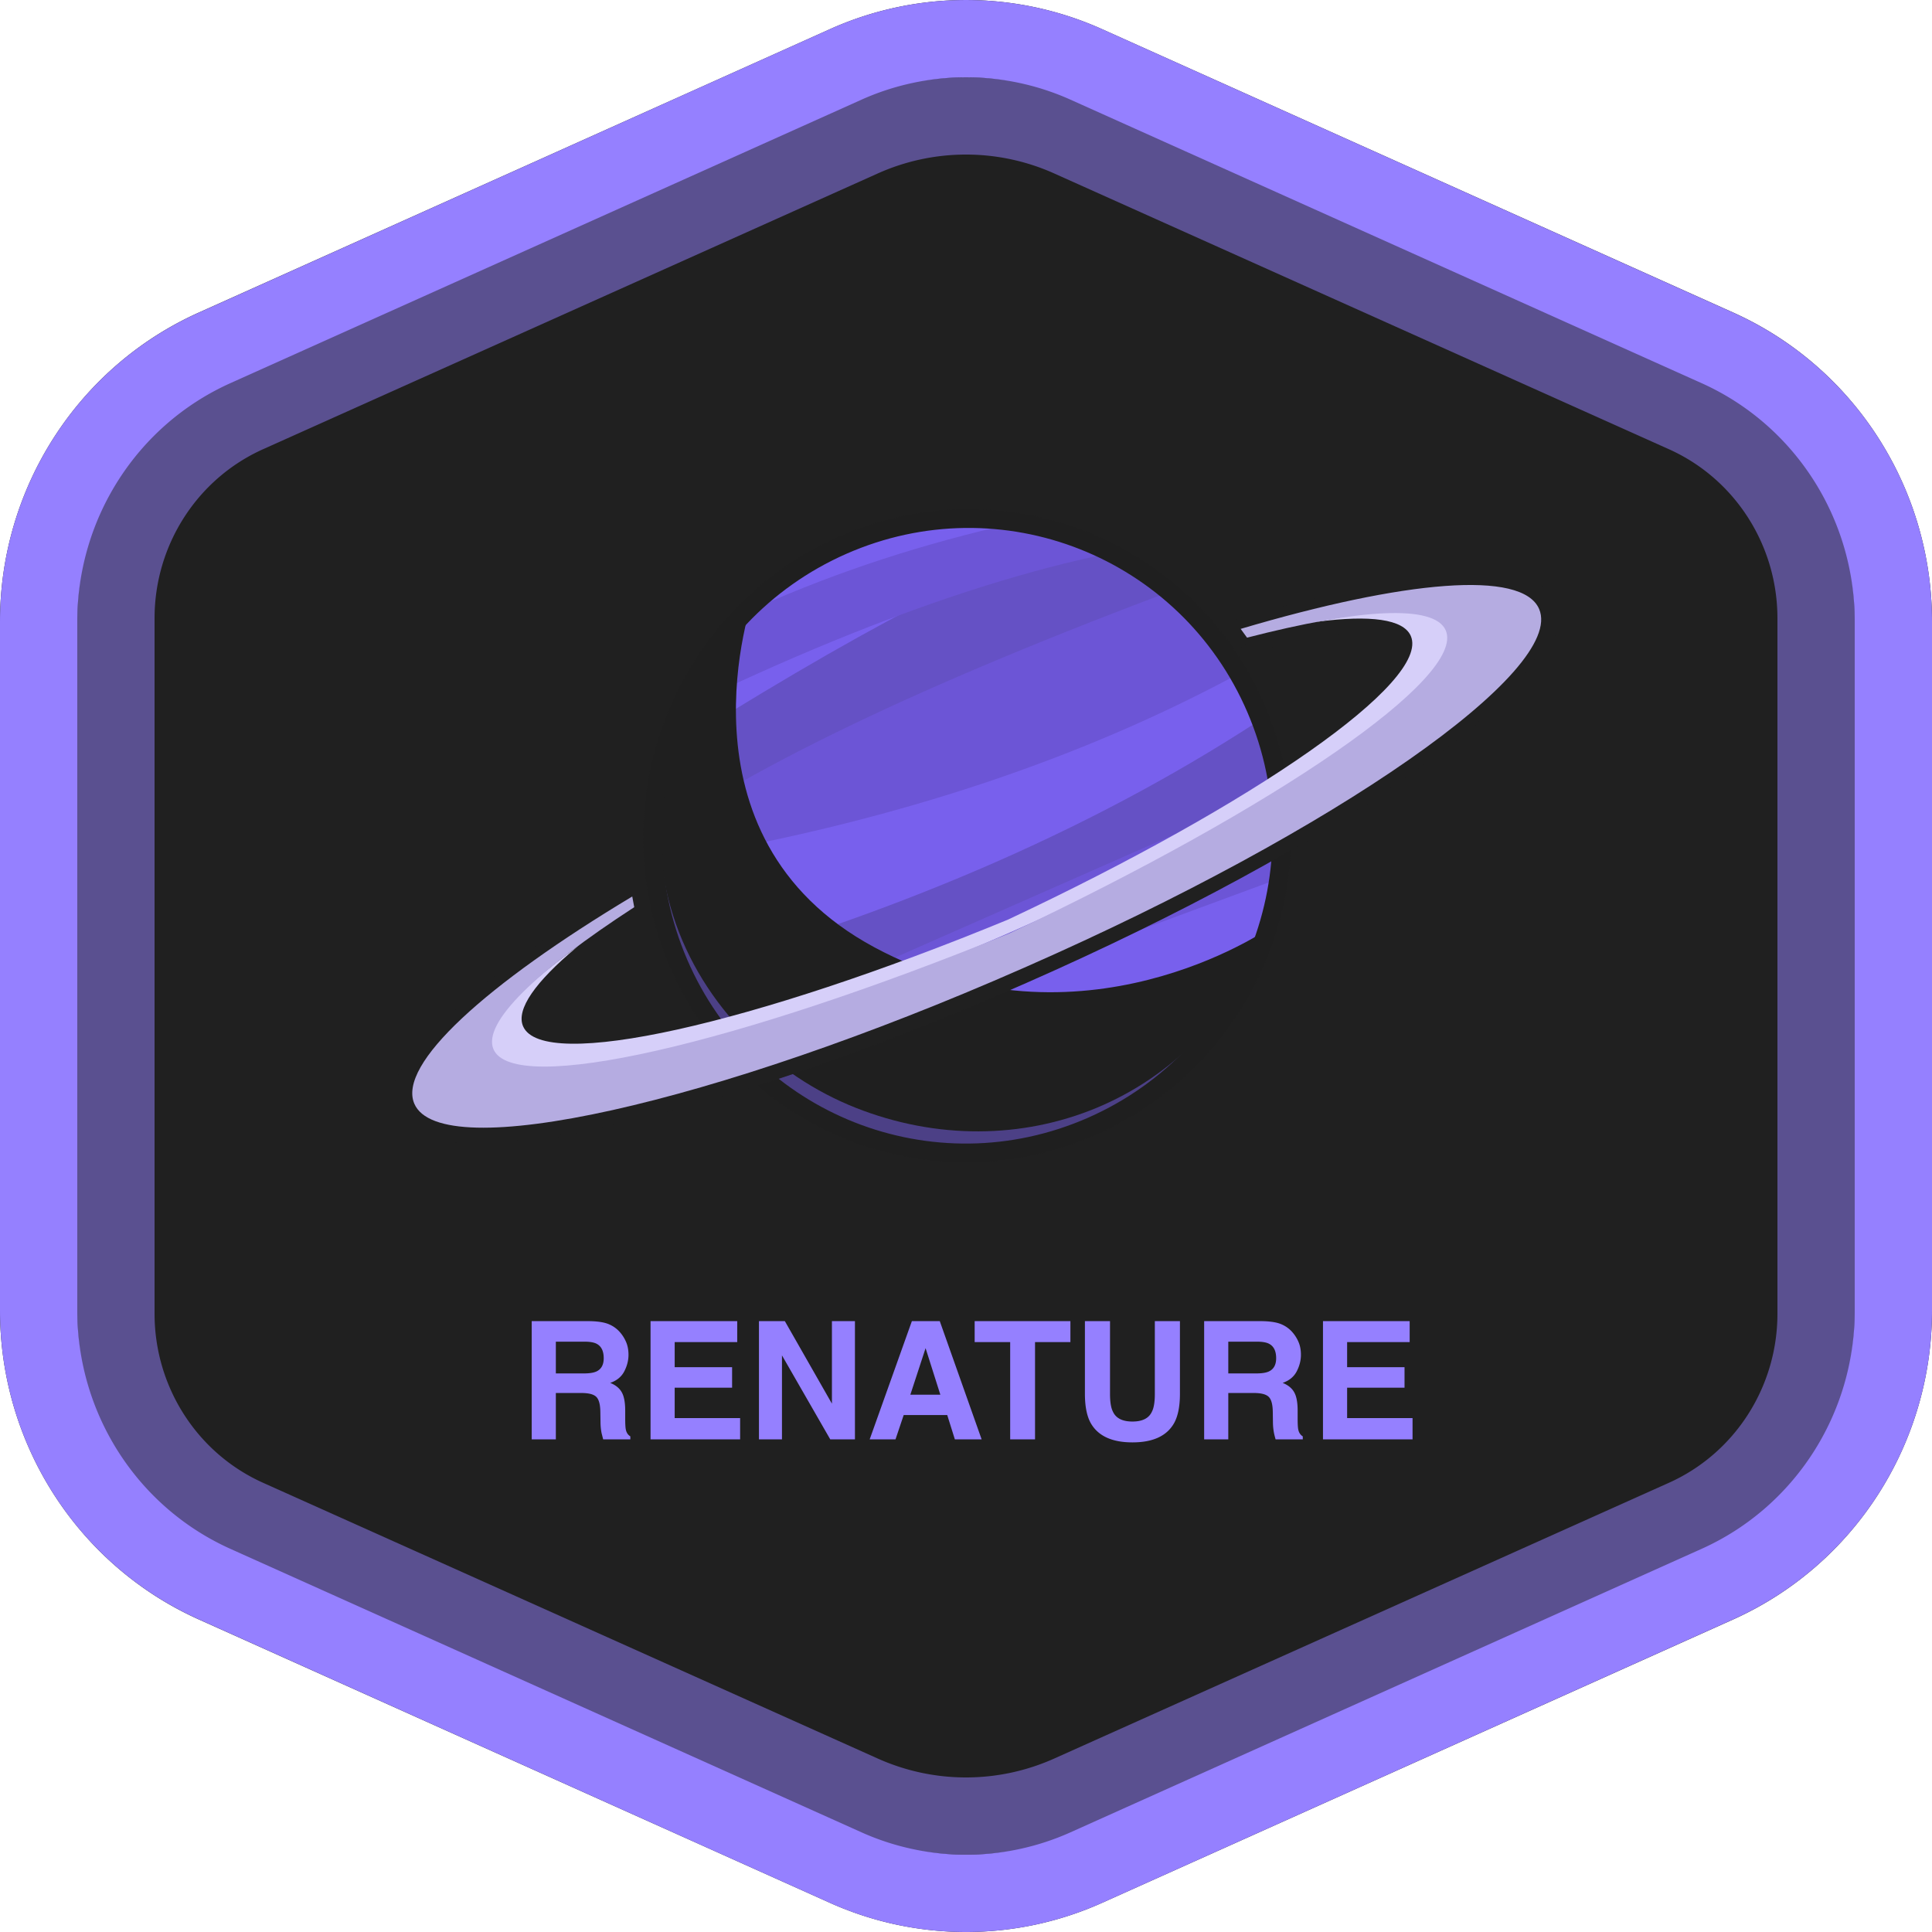 <svg xmlns="http://www.w3.org/2000/svg" width="600" height="600" fill="none" role="img" aria-labelledby="renature-title"><title id="renature-title">Renature</title><g clip-path="url(#B)"><path d="M342.277 9.064l195.971 87.994C575.8 113.918 600 151.52 600 193.011v213.977c0 41.491-24.199 79.092-61.752 95.955l-195.971 87.994a103.21 103.21 0 0 1-84.555 0L61.753 502.943C24.2 486.081 0 448.479 0 406.988V193.011c0-41.491 24.199-79.092 61.752-95.954L257.723 9.064A103.2 103.2 0 0 1 300 0a103.2 103.2 0 0 1 42.278 9.064h-.001z" fill="#202020"/><g stroke="#9580ff" stroke-width="24"><path class="inner-ring" opacity=".5" d="M332.325 42.926A78.96 78.96 0 0 0 300 36c-11.135 0-22.146 2.359-32.325 6.926L76.801 128.554C51.994 139.682 36 164.562 36 192.021v215.958c0 27.46 15.993 52.339 40.801 63.468l190.875 85.628c10.179 4.566 21.19 6.925 32.324 6.925s22.146-2.359 32.325-6.925L523.2 471.447c24.806-11.129 40.8-36.009 40.8-63.468V192.022c0-27.46-15.994-52.339-40.8-63.467L332.324 42.927l.001-.001z"/><path class="outer-ring" d="M337.4 20.021a91.26 91.26 0 0 0-74.798 0L66.627 108.05C33.407 122.972 12 156.25 12 192.968v214.064c0 36.719 21.407 69.996 54.627 84.919l195.974 88.028C274.374 585.267 287.115 588 300 588s25.626-2.733 37.399-8.021l195.974-88.028c33.22-14.923 54.627-48.2 54.627-84.919V192.968c0-36.719-21.407-69.996-54.627-84.918L337.4 20.021z"/></g><path d="M180.542 432.606h-7.918V447h-7.496v-36.706h18.004c2.574.05 4.549.365 5.927.946 1.395.581 2.573 1.436 3.536 2.565a11.37 11.37 0 0 1 1.893 3.088c.465 1.129.697 2.416.697 3.86 0 1.743-.44 3.461-1.32 5.155-.88 1.676-2.332 2.863-4.358 3.561 1.694.68 2.889 1.652 3.586 2.913.714 1.245 1.071 3.155 1.071 5.728v2.465c0 1.677.066 2.814.199 3.412.199.946.664 1.643 1.395 2.092V447h-8.442l-.498-1.967c-.199-1.03-.307-2.084-.324-3.163l-.05-3.412c-.033-2.34-.465-3.901-1.295-4.681-.813-.78-2.349-1.171-4.607-1.171zm4.657-6.673c1.528-.698 2.291-2.076 2.291-4.134 0-2.225-.739-3.719-2.216-4.483-.83-.431-2.075-.647-3.735-.647h-8.915v9.861h8.69c1.727 0 3.022-.199 3.885-.597zm42.16 5.03h-17.83v9.438h20.32V447h-27.816v-36.706h26.92v6.499h-19.424v7.795h17.83v6.375zM265.509 447h-7.67l-14.991-26.073V447h-7.147v-36.706h8.044l14.617 25.624v-25.624h7.147V447zm28.663-7.545H280.65L278.11 447h-8.019l13.099-36.706h8.666L304.855 447h-8.317l-2.366-7.545zm-2.142-6.326l-4.582-14.443-4.731 14.443h9.313zm40.392-22.835v6.499H321.44V447h-7.72v-30.207h-11.032v-6.499h29.734zm26.222 22.561v-22.561h7.794v22.561c0 3.902-.605 6.94-1.817 9.115-2.258 3.984-6.566 5.976-12.925 5.976s-10.675-1.992-12.949-5.976c-1.212-2.175-1.818-5.213-1.818-9.115v-22.561h7.795v22.561c0 2.524.298 4.367.896 5.529.93 2.058 2.955 3.088 6.076 3.088 3.105 0 5.122-1.03 6.052-3.088.597-1.162.896-3.005.896-5.529zm30.73-.249h-7.919V447h-7.496v-36.706h18.004c2.574.05 4.549.365 5.927.946 1.395.581 2.573 1.436 3.536 2.565a11.37 11.37 0 0 1 1.893 3.088c.465 1.129.697 2.416.697 3.86 0 1.743-.44 3.461-1.32 5.155-.88 1.676-2.332 2.863-4.358 3.561 1.694.68 2.889 1.652 3.586 2.913.714 1.245 1.071 3.155 1.071 5.728v2.465c0 1.677.067 2.814.199 3.412.2.946.664 1.643 1.395 2.092V447h-8.442c-.232-.813-.398-1.469-.498-1.967-.199-1.03-.307-2.084-.324-3.163l-.05-3.412c-.033-2.34-.464-3.901-1.295-4.681-.813-.78-2.349-1.171-4.606-1.171zm4.656-6.673c1.528-.698 2.291-2.076 2.291-4.134 0-2.225-.738-3.719-2.216-4.483-.83-.431-2.075-.647-3.735-.647h-8.915v9.861h8.691c1.726 0 3.021-.199 3.884-.597zm42.16 5.03h-17.83v9.438h20.32V447h-27.816v-36.706h26.92v6.499H418.36v7.795h17.83v6.375z" fill="#9580ff"/><g fill="#202020"><path d="M317.43 305.817c-96.082 42.264-180.619 61.064-188.817 41.99s63.047-68.797 159.13-111.061 180.619-61.064 188.817-41.991-63.047 68.798-159.13 111.062z"/><path d="M319.34 304.996c-99.947 43.966-188.323 62.501-197.393 41.397s64.601-73.852 164.548-117.819 188.323-62.501 197.392-41.397-64.6 73.852-164.547 117.819z"/></g><path d="M339.363 349.645c49.529-21.81 72.34-79.877 50.95-129.696s-78.879-72.525-128.407-50.715-72.34 79.877-50.95 129.696 78.879 72.525 128.407 50.715z" fill="#d8d8d8"/><mask id="A" maskUnits="userSpaceOnUse" x="202" y="160" width="197" height="198" mask-type="alpha"><path d="M339.301 349.582c49.563-21.845 72.43-79.912 51.075-129.696s-78.844-72.434-128.407-50.588-72.431 79.912-51.076 129.696 78.845 72.433 128.408 50.588z" fill="#fff"/></mask><g mask="url(#A)"><path d="M171.155 206.355l183.335-80.804 72.146 168.189-183.335 80.804-72.146-168.189z" fill="#7860ed"/><path d="M212.777 247.27c44.52-24.833 94.724-46.844 150.61-66.036l18.803 29.344c-45.916 24.415-98.479 42.25-157.688 53.506-7.582-8.567-11.491-14.171-11.724-16.813l-.001-.001z" fill="#6c55d6"/><path d="M202.957 236.083c63.087-40.119 108.703-63.846 136.849-71.182 28.869-9.535 38.366-3.877 28.487 16.975-81.919 30.492-139.108 58.005-171.568 82.538s-30.382 15.089 6.232-28.331h0zm6.739 66.664c71.55-19.744 133.41-46.994 185.584-81.75 32.652-9.611 36.098-1.582 10.337 24.086l-185.584 81.75-10.337-24.086h0z" fill="#6551c5"/><path d="M222.956 321.608l177.423-78.192 2.012 27.531-169.767 62.682-9.668-12.021zm-44.632-101.551c43.903-29.681 94.845-49.986 152.825-60.913l26.611 10.251c-46.804 7.547-103.393 28.441-169.769 62.683-6.469-5.97-9.691-9.976-9.667-12.021z" fill="#6c55d6"/></g><path d="M264.733 351.101c50.156 19.81 106.581-1.311 127.854-55.461 0 0-58.136 39.991-122.091 5.605s-38.599-113.121-38.448-113.504c-58.745 72.516-17.471 143.551 32.685 163.36h0z" fill="#4c4086"/><path d="M265.798 344.051c50.154 19.808 106.577-1.311 127.849-55.46 0 0-58.133 39.989-122.086 5.606s-37.703-108.531-37.552-108.914c-58.742 72.513-18.366 138.958 31.789 158.768z" fill="#1f1f1f"/><path d="M339.11 349.758c49.528-21.81 72.339-79.877 50.95-129.696s-78.88-72.526-128.408-50.716-72.339 79.877-50.95 129.697 78.879 72.525 128.408 50.715z" stroke="#1f1f1f" stroke-width="5.802"/><path d="M477.944 194.172c8.198 19.073-63.046 68.795-159.127 111.058-67.811 29.827-129.87 47.966-163.402 49.354 34.355-8.746 80.161-24.953 129.198-46.523 97.737-42.991 171.31-91.004 164.331-107.24-3.521-8.192-26.876-6.729-61.707 2.252-.646-.919-1.308-1.826-1.984-2.723 50.867-15.073 87.44-18.395 92.691-6.178h0z" fill="#202020"/><path d="M179.528 293.824l-.6.502c-12.587 10.549-18.746 19.124-16.479 24.397 6.121 14.237 71.52-.536 150.541-33.105 76.682-36.038 131.238-73.946 125.155-88.094-2.267-5.273-12.667-6.567-28.879-4.45l-.773.102c24.433-4.949 40.632-4.56 43.601 2.345 6.628 15.419-55.231 57.484-138.167 93.956-29.526 12.984-57.742 23.51-82.14 30.985l-10.931 3.218c-38.504 10.874-65.452 13.104-69.368 3.994-2.968-6.904 7.798-19.152 28.04-33.849v-.001z" fill="#d6cff9"/><path d="M317.48 300.784c-96.078 42.258-180.611 61.056-188.809 41.984-5.25-12.215 22.093-37.007 67.681-64.357.187 1.111.393 2.219.616 3.324-30.249 19.642-47.234 35.923-43.713 44.114 6.271 14.589 75.452-1.443 160.333-36.036 82.9-39.204 141.673-79.449 135.401-94.038-3.52-8.191-26.875-6.729-61.706 2.253-.646-.919-1.308-1.826-1.984-2.723 50.866-15.073 87.438-18.394 92.689-6.178 8.198 19.071-63.044 68.789-159.123 111.048l-1.384.608-.001.001z" fill="#b5ace1"/></g><defs><clipPath id="B"><path fill="#fff" d="M0 0h600v600H0z"/></clipPath></defs></svg>
